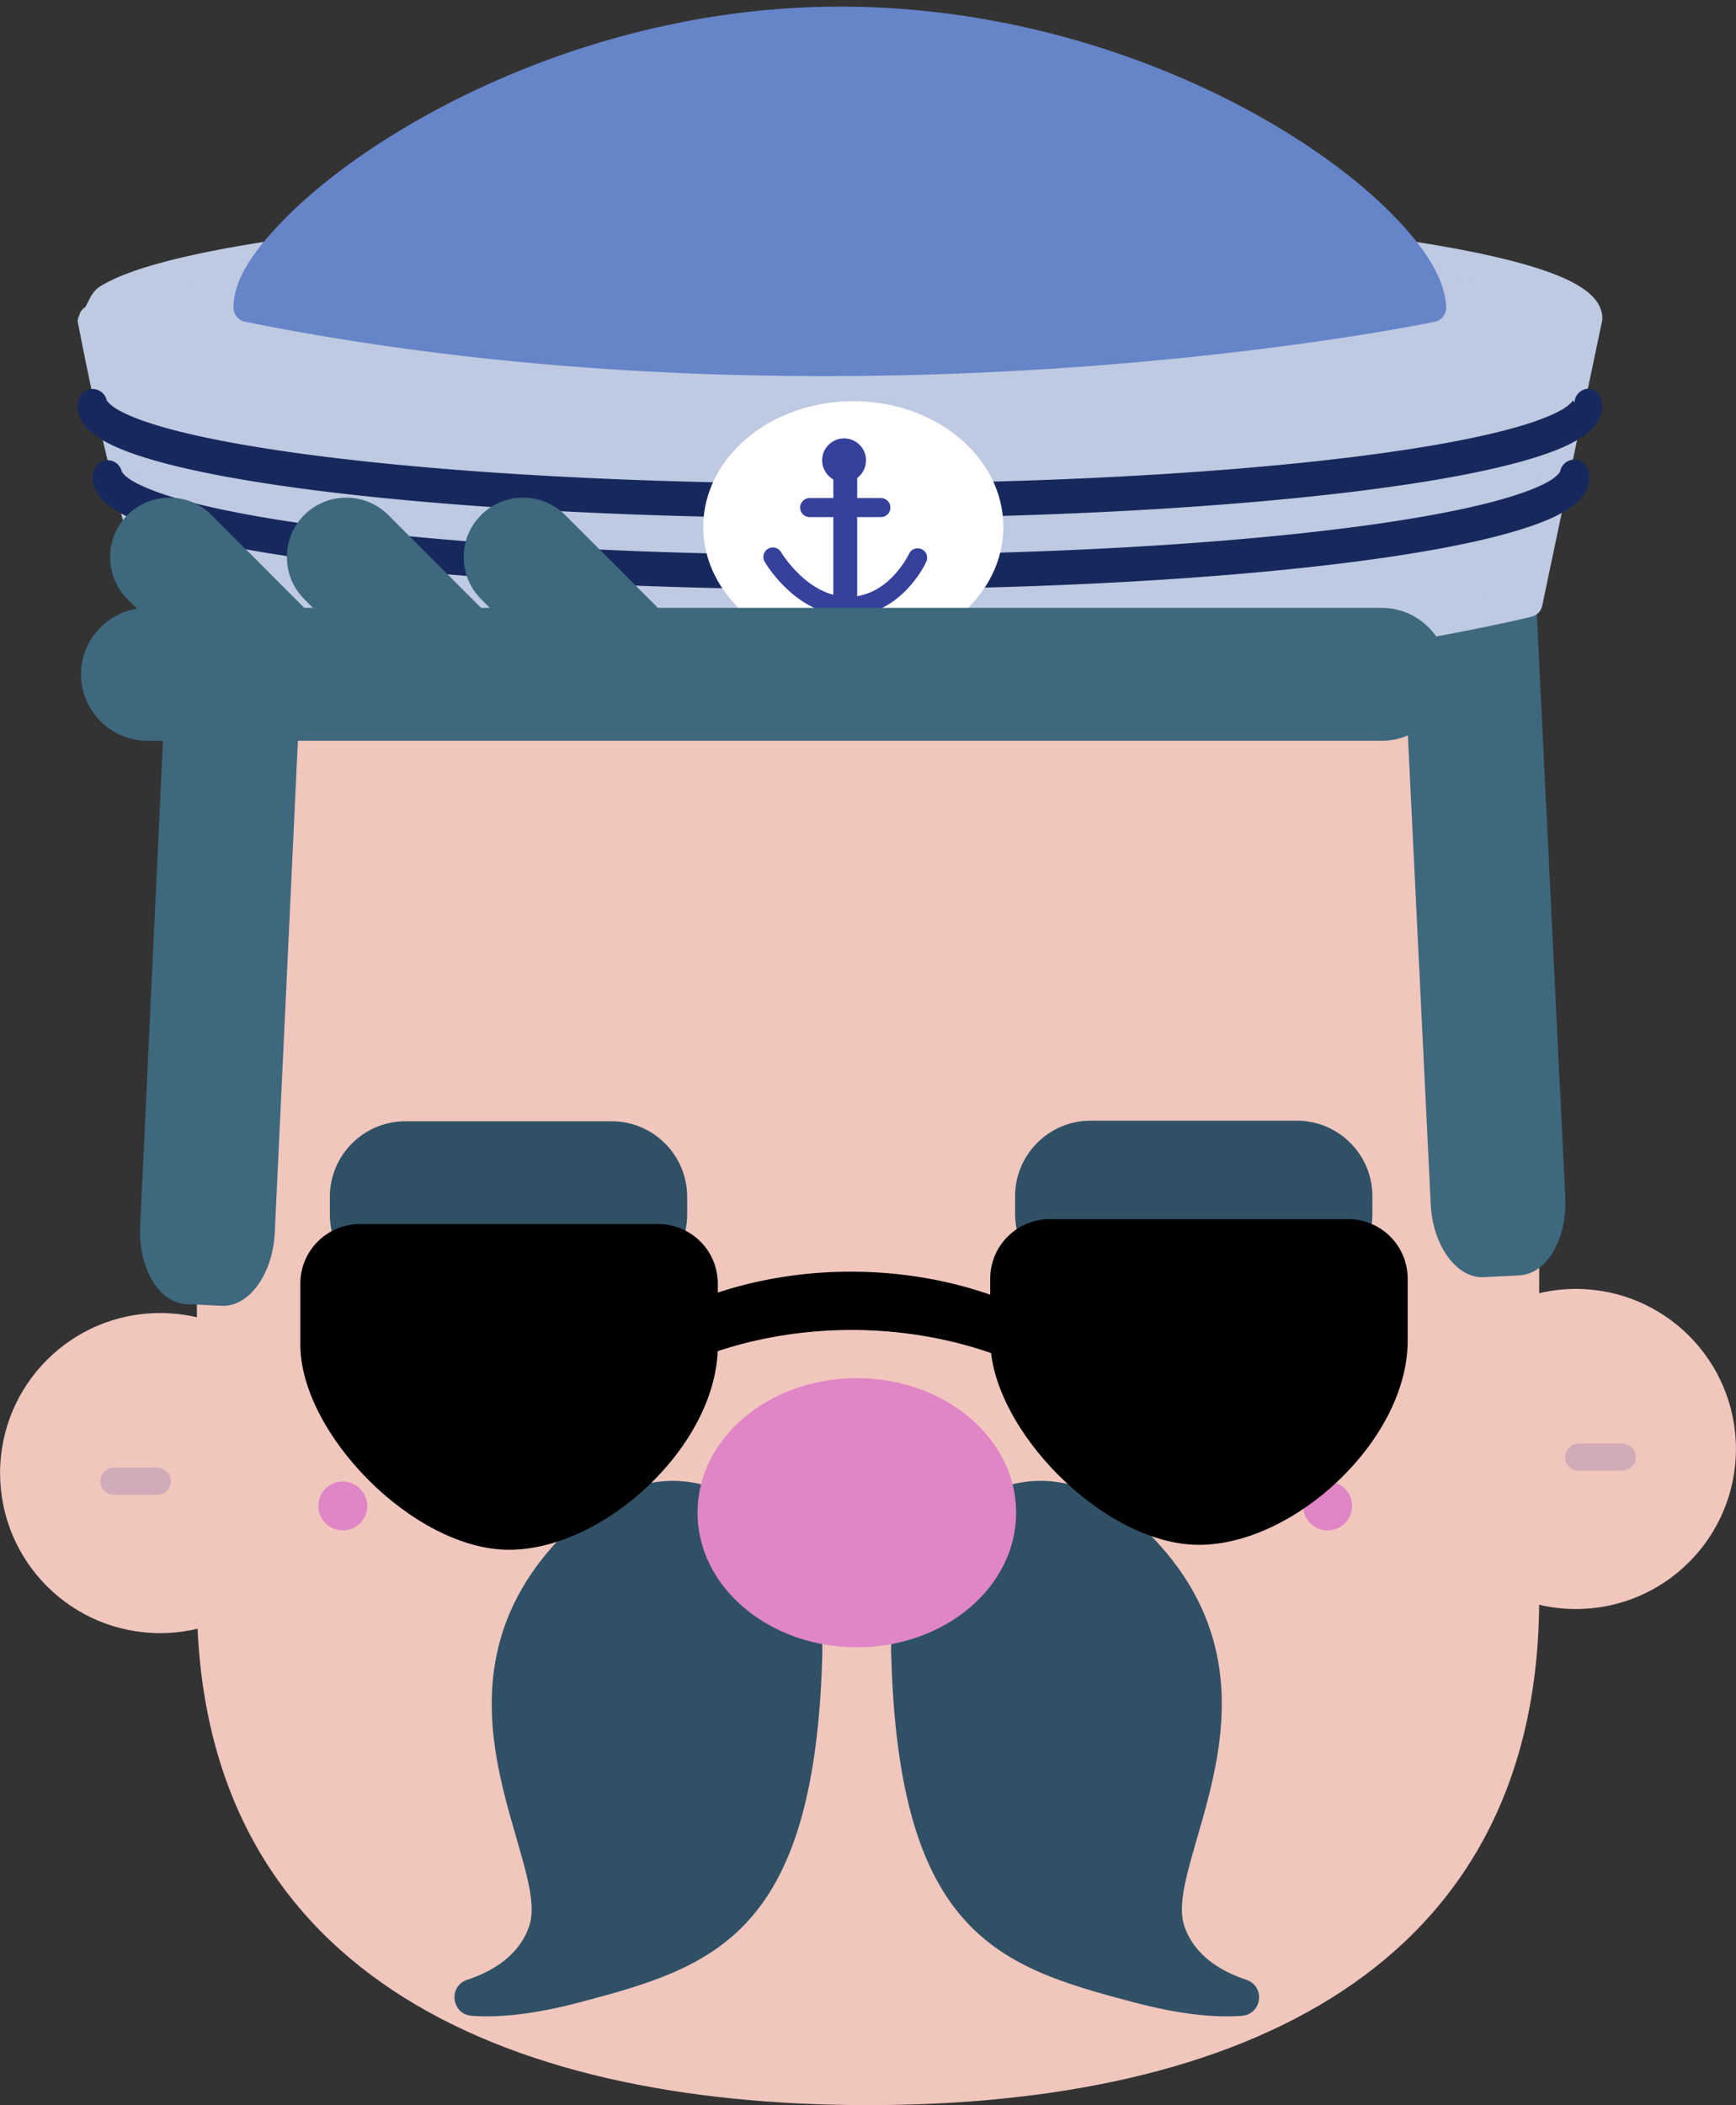 <?xml version="1.0" encoding="UTF-8" standalone="no"?>
<!-- Created with Inkscape (http://www.inkscape.org/) -->

<svg
   width="23.561mm"
   height="28.567mm"
   viewBox="0 0 23.561 28.567"
   version="1.1"
   id="svg5"
   xml:space="preserve"
   sodipodi:docname="Minesweeper Icons.svg"
   inkscape:version="1.2.1 (9c6d41e, 2022-07-14)"
   inkscape:export-filename="../../code/zhai/minesweeper/public/pirate-dead.svg"
   inkscape:export-xdpi="96"
   inkscape:export-ydpi="96"
   xmlns:inkscape="http://www.inkscape.org/namespaces/inkscape"
   xmlns:sodipodi="http://sodipodi.sourceforge.net/DTD/sodipodi-0.dtd"
   xmlns="http://www.w3.org/2000/svg"
   xmlns:svg="http://www.w3.org/2000/svg"><rect x="0" y="0" width="23.561" height="28.567" fill="#333333" stroke="none"/><sodipodi:namedview
     id="namedview7"
     pagecolor="#ffffff"
     bordercolor="#cccccc"
     borderopacity="1"
     inkscape:showpageshadow="0"
     inkscape:pageopacity="0"
     inkscape:pagecheckerboard="0"
     inkscape:deskcolor="#d1d1d1"
     inkscape:document-units="mm"
     showgrid="false"
     inkscape:zoom="3.105268"
     inkscape:cx="656.6261"
     inkscape:cy="381.93161"
     inkscape:window-width="1467"
     inkscape:window-height="826"
     inkscape:window-x="108"
     inkscape:window-y="38"
     inkscape:window-maximized="0"
     inkscape:current-layer="svg5" /><defs
     id="defs2" /><path
     d="m 4.345,19.99 c 0,1.2 -0.972,2.172 -2.172,2.172 -1.2,0 -2.172,-0.973 -2.172,-2.172 0,-1.2 0.973,-2.172 2.172,-2.172 1.2,0 2.172,0.973 2.172,2.172"
     style="fill:#f0c6bd;fill-opacity:1;fill-rule:nonzero;stroke:none;stroke-width:0.035"
     id="path11903-0-4-1-1-5-5"
     inkscape:export-filename="../../code/zhai/minesweeper/public/sailor-win.svg"
     inkscape:export-xdpi="96"
     inkscape:export-ydpi="96" /><path
     d="m 1.547,20.285 h 0.589 c 0.101,0 0.184,-0.083 0.184,-0.184 0,-0.101 -0.083,-0.184 -0.184,-0.184 h -0.589 c -0.101,0 -0.185,0.083 -0.185,0.184 0,0.101 0.083,0.184 0.185,0.184"
     style="fill:#d1acb8;fill-opacity:1;fill-rule:nonzero;stroke:none;stroke-width:0.035"
     id="path11905-1-9-3-4-3-8" /><path
     d="m 11.781,28.567 c 5.031,0 9.109,-1.845 9.109,-6.876 V 11.615 c 0,-5.031 -4.078,-9.109 -9.109,-9.109 -5.031,0 -9.109,4.078 -9.109,9.109 v 10.076 c 0,5.031 4.079,6.876 9.109,6.876"
     style="fill:#f0c6bd;fill-opacity:1;fill-rule:nonzero;stroke:none;stroke-width:0.035"
     id="path11875-9-4-6-7-4" /><path
     d="m 2.526,17.697 0.483,0.023 c 0.369,0.017 0.693,-0.428 0.72,-0.99 l 0.431,-9.167 c 0.026,-0.562 -0.254,-1.036 -0.624,-1.053 l -0.483,-0.023 c -0.369,-0.017 -0.693,0.428 -0.72,0.99 l -0.431,9.167 c -0.026,0.562 0.254,1.036 0.624,1.053"
     style="fill:#3e687d;fill-opacity:1;fill-rule:nonzero;stroke:none;stroke-width:0.035"
     id="path11793-3-0-1-9-2" /><path
     d="m 20.139,17.331 0.483,-0.024 c 0.369,-0.018 0.649,-0.492 0.622,-1.054 l -0.447,-9.166 c -0.027,-0.562 -0.352,-1.007 -0.721,-0.989 l -0.483,0.024 c -0.369,0.018 -0.649,0.493 -0.622,1.055 l 0.447,9.166 c 0.027,0.562 0.352,1.007 0.722,0.989"
     style="fill:#3e687d;fill-opacity:1;fill-rule:nonzero;stroke:none;stroke-width:0.035"
     id="path11793-3-0-9-0-6-5" /><path
     d="m 10.411,25.96 h 2.127 c 0.881,0 1.595,-0.714 1.595,-1.595 0,-0.881 -0.714,-1.595 -1.595,-1.595 h -2.127 c -0.881,0 -1.595,0.714 -1.595,1.595 0,0.881 0.714,1.595 1.595,1.595"
     style="fill:#f0c6bd;fill-opacity:1;fill-rule:nonzero;stroke:none;stroke-width:0.035"
     id="path11879-1-0-2-3-0" /><path
     d="m 11.16,22.466 c 0.023,-0.822 -0.353,-1.633 -1.051,-2.067 -0.648,-0.404 -1.542,-0.548 -2.521,0.49 -1.959,2.074 -0.115,4.379 -0.404,5.243 -0.134,0.404 -0.496,0.619 -0.842,0.734 -0.262,0.087 -0.216,0.467 0.06,0.489 0.341,0.026 0.817,-0.011 1.474,-0.185 1.811,-0.479 3.179,-0.909 3.284,-4.703"
     style="fill:#305065;fill-opacity:1;fill-rule:nonzero;stroke:none;stroke-width:0.035"
     id="path11883-4-5-0-5-7" /><path
     d="m 12.095,22.466 c -0.023,-0.822 0.353,-1.633 1.052,-2.067 0.648,-0.404 1.541,-0.548 2.521,0.49 1.959,2.074 0.115,4.379 0.404,5.243 0.135,0.404 0.496,0.619 0.842,0.734 0.263,0.087 0.216,0.467 -0.06,0.489 -0.342,0.026 -0.817,-0.011 -1.474,-0.185 -1.811,-0.479 -3.179,-0.909 -3.284,-4.703"
     style="fill:#305065;fill-opacity:1;fill-rule:nonzero;stroke:none;stroke-width:0.035"
     id="path11885-5-3-43-8-0" /><g
     id="g25352-5-1-0-7"
     transform="matrix(0.393,0,0,0.393,-37.203,-74.798)"
     style="stroke-width:2.548"><g
       id="path15157-1-7-9-6"
       style="stroke-width:2.548"><path
         style="color:#000000;fill:#bec9e2;stroke-width:2.548;stroke-linecap:round;stroke-linejoin:round"
         d="m 123.669,197.966 a 25.831,3.366 0 0 0 -25.828,3.356 h -0.005 c 6.68e-4,0.003 0.001,0.006 0.002,0.01 0.844,4.361 1.538,6.868 2.4,9.808 23.431,5.838 47.199,-0.004 47.199,-0.004 l 2.063,-9.804 a 25.831,3.366 0 0 0 -25.831,-3.366 z"
         id="path25360-2-9-2-8" /><path
         style="color:#000000;fill:#bec9e2;stroke-width:2.548;stroke-linecap:round;stroke-linejoin:round"
         d="m 123.668,197.467 c -7.135,8e-5 -13.594,0.375 -18.299,0.986 -2.352,0.306 -4.263,0.668 -5.623,1.084 -0.68,0.208 -1.221,0.427 -1.633,0.686 -0.267,0.168 -0.363,0.45 -0.502,0.705 a 0.5,0.5 0 0 0 -0.219,0.311 c -0.004,0.032 -0.052,0.039 -0.053,0.072 l 0.045,-0.043 a 0.5,0.5 0 0 0 -0.039,0.15 c 0.004,0.019 0.004,0.021 0.002,0.01 0.847,4.376 1.547,6.909 2.41,9.854 a 0.5,0.5 0 0 0 0.359,0.344 c 23.584,5.876 47.439,-0.004 47.439,-0.004 a 0.5,0.5 0 0 0 0.369,-0.383 l 2.062,-9.803 A 0.5,0.5 0 0 0 150,201.332 c -3.4e-4,-0.492 -0.347,-0.839 -0.756,-1.1 -0.409,-0.26 -0.949,-0.479 -1.627,-0.688 -1.356,-0.418 -3.266,-0.781 -5.619,-1.088 -4.707,-0.613 -11.18,-0.99 -18.33,-0.99 z m 0,1 c 7.115,-1e-5 13.559,0.376 18.201,0.98 2.321,0.302 4.195,0.665 5.453,1.053 0.629,0.194 1.106,0.398 1.385,0.576 0.269,0.171 0.282,0.263 0.283,0.246 l -1.975,9.389 c -0.849,0.204 -23.615,5.573 -46.369,-0.002 -0.818,-2.798 -1.491,-5.239 -2.297,-9.383 9.41e-4,0.018 0.02,-0.085 0.295,-0.258 0.284,-0.178 0.763,-0.381 1.395,-0.574 1.263,-0.387 3.139,-0.747 5.459,-1.049 4.64,-0.603 11.07,-0.978 18.17,-0.979 z"
         id="path25362-4-4-4-2" /></g><g
       id="path14375-9-6-7-3-3"
       style="stroke-width:2.548"><path
         style="color:#000000;fill:#2951af;stroke-width:2.548;stroke-linecap:round;stroke-linejoin:round"
         d="m 149.481,204.234 a 25.831,3.366 0 0 1 -25.813,3.294 25.831,3.366 0 0 1 -25.808,-3.271 25.831,3.366 0 0 0 -0.023,0.096 25.831,3.366 0 0 0 25.83,3.366 25.831,3.366 0 0 0 25.831,-3.366 25.831,3.366 0 0 0 -0.018,-0.119 z"
         id="path25366-7-0-3-9" /><path
         style="color:#000000;fill:#17295c;stroke-width:2.548;stroke-linecap:round;stroke-linejoin:round"
         d="m 149.631,203.756 a 0.5,0.5 0 0 0 -0.594,0.477 l -0.049,-0.08 c 0.003,-0.017 -0.067,0.135 -0.379,0.316 -0.312,0.181 -0.809,0.382 -1.455,0.572 -1.291,0.381 -3.174,0.734 -5.488,1.029 -4.629,0.591 -10.993,0.957 -17.998,0.957 -6.971,-4.4e-4 -13.309,-0.363 -17.934,-0.949 -2.312,-0.293 -4.198,-0.642 -5.5,-1.021 -0.651,-0.189 -1.157,-0.39 -1.479,-0.572 -0.322,-0.182 -0.408,-0.344 -0.406,-0.334 a 0.5,0.5 0 0 0 -0.961,-0.057 c -0.022,0.063 -0.038,0.128 -0.047,0.195 a 0.5,0.5 0 0 0 -0.004,0.062 c -2.28e-4,0.492 0.347,0.841 0.756,1.102 0.409,0.261 0.947,0.479 1.625,0.688 1.356,0.418 3.266,0.781 5.619,1.088 4.707,0.613 11.179,0.99 18.33,0.99 7.151,1e-5 13.623,-0.377 18.33,-0.99 2.353,-0.307 4.263,-0.67 5.619,-1.088 0.678,-0.209 1.216,-0.427 1.625,-0.688 0.409,-0.261 0.756,-0.61 0.756,-1.102 a 0.5,0.5 0 0 0 0,-0.006 c -7.6e-4,-0.06 -0.013,-0.118 -0.025,-0.176 a 0.5,0.5 0 0 0 -0.006,-0.049 c -0.002,-0.008 -0.002,-0.016 -0.004,-0.023 l -0.004,0.004 a 0.5,0.5 0 0 0 -0.328,-0.346 z"
         id="path25368-5-1-9-0" /></g><g
       id="path14375-9-4-5-1-0-3"
       style="stroke-width:2.548"><path
         style="color:#000000;fill:#2951af;stroke-width:2.548;stroke-linecap:round;stroke-linejoin:round"
         d="m 149.035,206.696 a 25.346,3.366 0 0 1 -25.329,3.294 25.346,3.366 0 0 1 -25.324,-3.271 25.346,3.366 0 0 0 -0.022,0.096 25.346,3.366 0 0 0 25.346,3.366 25.346,3.366 0 0 0 25.346,-3.366 25.346,3.366 0 0 0 -0.017,-0.119 z"
         id="path25372-0-5-5-8" /><path
         style="color:#000000;fill:#17295c;stroke-width:2.548;stroke-linecap:round;stroke-linejoin:round"
         d="m 148.914,206.211 a 0.5,0.5 0 0 0 -0.373,0.406 c 0.002,-0.013 -0.065,0.136 -0.369,0.316 -0.305,0.181 -0.793,0.38 -1.426,0.57 -1.266,0.381 -3.112,0.734 -5.383,1.029 -4.541,0.59 -10.785,0.957 -17.658,0.957 -6.839,-4.4e-4 -13.057,-0.363 -17.594,-0.949 -2.268,-0.293 -4.119,-0.643 -5.395,-1.021 -0.638,-0.189 -1.133,-0.389 -1.447,-0.57 -0.315,-0.181 -0.4,-0.34 -0.398,-0.334 a 0.5,0.5 0 0 0 -0.963,-0.057 c -0.021,0.062 -0.036,0.127 -0.045,0.193 a 0.5,0.5 0 0 0 -0.004,0.062 c -2.21e-4,0.487 0.339,0.836 0.742,1.098 0.403,0.261 0.934,0.48 1.6,0.689 1.332,0.418 3.206,0.783 5.516,1.09 4.62,0.614 10.971,0.99 17.988,0.99 7.017,1e-5 13.37,-0.377 17.99,-0.99 2.31,-0.307 4.183,-0.672 5.516,-1.09 0.666,-0.209 1.195,-0.428 1.598,-0.689 0.403,-0.261 0.744,-0.611 0.744,-1.098 a 0.5,0.5 0 0 0 0,-0.006 c -9.8e-4,-0.084 -0.015,-0.167 -0.037,-0.246 a 0.5,0.5 0 0 0 -0.602,-0.352 z"
         id="path25374-5-2-5-3" /></g><g
       id="path21655-2-2-4-1"
       style="stroke-width:2.548"><path
         style="color:#000000;fill:#6684c8;stroke-width:2.548;stroke-linecap:round;stroke-linejoin:round"
         d="m 123.669,191.055 c -11.288,4e-5 -20.44,7.161 -20.44,9.893 20.903,4.195 40.88,0 40.88,0 -0.172,-3.037 -9.151,-9.894 -20.44,-9.893 z"
         id="path25378-0-2-4-0" /><path
         style="color:#000000;fill:#6684c8;stroke-width:2.548;stroke-linecap:round;stroke-linejoin:round"
         d="m 123.668,190.555 c -5.75,2e-5 -10.935,1.817 -14.701,3.988 -1.883,1.085 -3.412,2.259 -4.488,3.357 -1.076,1.098 -1.75,2.085 -1.75,3.047 a 0.5,0.5 0 0 0 0.402,0.49 c 21.027,4.22 41.08,0 41.08,0 a 0.5,0.5 0 0 0 0.396,-0.518 c -0.056,-0.994 -0.736,-2.035 -1.82,-3.148 -1.085,-1.113 -2.609,-2.277 -4.482,-3.344 -3.747,-2.133 -8.891,-3.873 -14.637,-3.873 z m 0,1 c 5.543,-5e-5 10.535,1.688 14.143,3.742 1.804,1.027 3.262,2.147 4.262,3.174 0.837,0.859 1.132,1.549 1.287,2.098 -1.725,0.344 -19.821,3.756 -39.387,-0.012 0.132,-0.473 0.393,-1.113 1.221,-1.957 0.993,-1.013 2.456,-2.143 4.271,-3.189 3.631,-2.093 8.665,-3.855 14.203,-3.855 z"
         id="path25380-7-4-3-0" /></g></g><path
     d="m 12.113,22.082 c -0.067,-0.095 -0.113,-0.206 -0.128,-0.327 h 0.19 c -0.028,0.107 -0.049,0.216 -0.062,0.327"
     style="fill:#2f4066;fill-opacity:1;fill-rule:nonzero;stroke:none;stroke-width:0.035"
     id="path11891-8-9-9-8-8" /><path
     d="m 9.467,20.528 c 0,1.008 0.968,1.826 2.162,1.826 1.194,0 2.162,-0.817 2.162,-1.826 0,-1.009 -0.968,-1.826 -2.162,-1.826 -1.194,0 -2.162,0.817 -2.162,1.826"
     style="fill:#e085c5;fill-opacity:1;fill-rule:nonzero;stroke:none;stroke-width:0.035"
     id="path11895-5-5-7-2-0" /><path
     d="m 4.321,20.436 c 0,0.183 0.148,0.332 0.332,0.332 0.183,0 0.331,-0.149 0.331,-0.332 0,-0.183 -0.149,-0.331 -0.331,-0.331 -0.183,0 -0.332,0.148 -0.332,0.331"
     style="fill:#e085c5;fill-opacity:1;fill-rule:nonzero;stroke:none;stroke-width:0.035"
     id="path11899-5-9-20-2-4" /><path
     d="m 17.687,20.436 c 0,0.183 0.149,0.332 0.331,0.332 0.183,0 0.332,-0.149 0.332,-0.332 0,-0.183 -0.149,-0.331 -0.332,-0.331 -0.183,0 -0.331,0.148 -0.331,0.331"
     style="fill:#e085c5;fill-opacity:1;fill-rule:nonzero;stroke:none;stroke-width:0.035"
     id="path11901-3-9-9-6-7" /><path
     d="m 19.216,19.663 c 0,1.2 0.972,2.172 2.172,2.172 1.2,0 2.172,-0.973 2.172,-2.172 0,-1.2 -0.973,-2.172 -2.172,-2.172 -1.2,0 -2.172,0.973 -2.172,2.172"
     style="fill:#f0c6bd;fill-opacity:1;fill-rule:nonzero;stroke:none;stroke-width:0.035"
     id="path11903-0-4-0-4-6" /><path
     d="m 22.015,19.957 h -0.589 c -0.101,0 -0.184,-0.083 -0.184,-0.184 0,-0.101 0.083,-0.184 0.184,-0.184 h 0.589 c 0.101,0 0.185,0.083 0.185,0.184 0,0.101 -0.083,0.184 -0.185,0.184"
     style="fill:#d1acb8;fill-opacity:1;fill-rule:nonzero;stroke:none;stroke-width:0.035"
     id="path11905-1-9-7-0-1" /><path
     d="m 6.507,19.461 v 0 c 0.429,0 0.781,-0.351 0.781,-0.781 v -0.231 c 0,-0.429 -0.351,-0.781 -0.781,-0.781 -0.429,0 -0.781,0.351 -0.781,0.781 v 0.231 c 0,0.429 0.351,0.781 0.781,0.781"
     style="fill:#2b4a6e;fill-opacity:1;fill-rule:nonzero;stroke:none;stroke-width:0.035"
     id="path11907-9-1-1-0-6" /><path
     d="m 16.624,19.528 v 0 c 0.429,0 0.781,-0.351 0.781,-0.781 v -0.231 c 0,-0.429 -0.351,-0.781 -0.781,-0.781 -0.429,0 -0.781,0.351 -0.781,0.781 v 0.231 c 0,0.429 0.351,0.781 0.781,0.781"
     style="fill:#2b4a6e;fill-opacity:1;fill-rule:nonzero;stroke:none;stroke-width:0.035"
     id="path11909-4-5-6-0-1" /><path
     d="m 5.5,17.506 h 2.803 c 0.562,0 1.023,-0.46 1.023,-1.023 v -0.244 c 0,-0.563 -0.46,-1.023 -1.023,-1.023 h -2.803 c -0.562,0 -1.023,0.46 -1.023,1.023 v 0.244 c 0,0.563 0.461,1.023 1.023,1.023"
     style="fill:#305065;fill-opacity:1;fill-rule:nonzero;stroke:none;stroke-width:0.035"
     id="path11929-8-9-0-8-4" /><path
     d="m 14.8,17.498 h 2.803 c 0.563,0 1.023,-0.46 1.023,-1.023 v -0.244 c 0,-0.563 -0.46,-1.023 -1.023,-1.023 h -2.803 c -0.562,0 -1.023,0.46 -1.023,1.023 v 0.244 c 0,0.563 0.46,1.023 1.023,1.023"
     style="fill:#305065;fill-opacity:1;fill-rule:nonzero;stroke:none;stroke-width:0.035"
     id="path11933-0-3-9-1-9" /><path
     d="m 6.529,8.13 1.476,1.477 c 0.314,0.314 0.827,0.314 1.141,0 0.314,-0.314 0.314,-0.827 0,-1.141 l -1.476,-1.477 c -0.314,-0.314 -0.827,-0.314 -1.141,0 -0.314,0.314 -0.314,0.827 0,1.141"
     style="fill:#3e687d;fill-opacity:1;fill-rule:nonzero;stroke:none;stroke-width:0.035"
     id="path11969-1-9-2-7-6" /><path
     d="m 4.129,8.13 1.476,1.477 c 0.314,0.314 0.827,0.314 1.141,0 0.314,-0.314 0.314,-0.827 0,-1.141 l -1.476,-1.477 c -0.314,-0.314 -0.827,-0.314 -1.141,0 -0.314,0.314 -0.314,0.827 0,1.141"
     style="fill:#3e687d;fill-opacity:1;fill-rule:nonzero;stroke:none;stroke-width:0.035"
     id="path11971-6-0-9-6-4" /><path
     d="m 1.729,8.13 1.477,1.477 c 0.313,0.314 0.827,0.314 1.141,0 0.314,-0.314 0.314,-0.827 0,-1.141 l -1.476,-1.477 c -0.314,-0.314 -0.827,-0.314 -1.141,0 -0.314,0.314 -0.314,0.827 0,1.141"
     style="fill:#3e687d;fill-opacity:1;fill-rule:nonzero;stroke:none;stroke-width:0.035"
     id="path11973-1-7-6-7-2" /><g
     id="g26437-0-1-8"
     transform="matrix(0.82,0,0,0.82,-74.868,-144.547)"
     style="stroke-width:1.22"><path
       d="m 102.942,184.997 c 0,1.149 1.112,2.081 2.484,2.081 1.372,0 2.483,-0.932 2.483,-2.081 0,-1.149 -1.112,-2.081 -2.483,-2.081 -1.372,0 -2.484,0.931 -2.484,2.081"
       style="fill:#ffffff;fill-opacity:1;fill-rule:nonzero;stroke:none;stroke-width:0.043"
       id="path11917-9-8-2-4-4" /><path
       d="m 104.703,184.835 h 1.179 c 0.087,0 0.158,-0.071 0.158,-0.158 0,-0.087 -0.071,-0.158 -0.158,-0.158 h -1.179 c -0.087,0 -0.158,0.071 -0.158,0.158 0,0.087 0.071,0.158 0.158,0.158"
       style="fill:#35419b;fill-opacity:1;fill-rule:nonzero;stroke:none;stroke-width:0.043"
       id="path11919-6-6-8-8-4" /><path
       d="m 105.293,186.31 v 0 c 0.109,0 0.197,-0.089 0.197,-0.198 v -2.107 c 0,-0.109 -0.088,-0.198 -0.197,-0.198 -0.109,0 -0.198,0.089 -0.198,0.198 v 2.107 c 0,0.109 0.089,0.198 0.198,0.198"
       style="fill:#35419b;fill-opacity:1;fill-rule:nonzero;stroke:none;stroke-width:0.043"
       id="path11921-6-1-4-1-9" /><path
       d="m 105.345,186.468 c -0.858,0 -1.366,-0.859 -1.387,-0.895 -0.043,-0.075 -0.018,-0.171 0.057,-0.215 0.075,-0.044 0.171,-0.019 0.215,0.057 0.004,0.007 0.44,0.739 1.115,0.739 0.669,0 0.999,-0.705 1.003,-0.712 0.036,-0.079 0.129,-0.114 0.209,-0.077 0.079,0.036 0.113,0.13 0.077,0.209 -0.017,0.036 -0.421,0.895 -1.289,0.895"
       style="fill:#35419b;fill-opacity:1;fill-rule:nonzero;stroke:none;stroke-width:0.043"
       id="path11923-4-9-4-8-8" /><path
       d="m 104.91,183.895 c 0,0.2 0.163,0.363 0.363,0.363 0.201,0 0.363,-0.162 0.363,-0.363 0,-0.201 -0.163,-0.363 -0.363,-0.363 -0.2,0 -0.363,0.162 -0.363,0.363"
       style="fill:#35419b;fill-opacity:1;fill-rule:nonzero;stroke:none;stroke-width:0.043"
       id="path11925-0-6-8-5-1" /></g><path
     d="M 2.001,10.053 H 18.752 c 0.496,0 0.902,-0.406 0.902,-0.902 0,-0.496 -0.406,-0.902 -0.902,-0.902 H 2.001 c -0.496,0 -0.902,0.406 -0.902,0.902 0,0.496 0.406,0.902 0.902,0.902"
     style="fill:#3e687d;fill-opacity:1;fill-rule:nonzero;stroke:none;stroke-width:0.035"
     id="path11975-1-6-0-3-0" /><path
     id="rect5358-0-2"
     style="fill:#000000;fill-opacity:1;stroke:none;stroke-width:0.4;stroke-dasharray:none;stroke-opacity:1"
     d="m 4.886,16.611 c -0.448,0 -0.81,0.361 -0.81,0.809 v 0.817 c -0.007,1.209 1.538,2.793 2.833,2.794 1.295,-2.5e-4 2.833,-1.424 2.833,-2.77 v -0.841 c 0,-0.448 -0.361,-0.809 -0.81,-0.809 z"
     sodipodi:nodetypes="sscccsss" /><path
     id="rect5358-0-9"
     style="fill:#000000;fill-opacity:1;stroke:none;stroke-width:0.4;stroke-dasharray:none;stroke-opacity:1"
     d="m 14.249,16.544 c -0.448,0 -0.81,0.361 -0.81,0.809 v 0.817 c -0.007,1.209 1.538,2.793 2.833,2.794 1.295,-2.5e-4 2.833,-1.424 2.833,-2.77 v -0.841 c 0,-0.448 -0.361,-0.809 -0.81,-0.809 z"
     sodipodi:nodetypes="sscccsss" /><path
     id="path28759"
     style="fill:#000000;fill-opacity:1;stroke:none;stroke-width:0.3;stroke-linecap:round;stroke-linejoin:round;stroke-dasharray:none;stroke-opacity:1"
     d="m 11.548,17.257 a 4.452,3.298 0 0 0 -4.452,3.297 4.452,3.298 0 0 0 0.039,0.424 4.452,3.298 0 0 1 4.421,-2.93 4.452,3.298 0 0 1 4.414,2.869 4.452,3.298 0 0 0 0.03,-0.363 4.452,3.298 0 0 0 -4.452,-3.297 z" /></svg>
